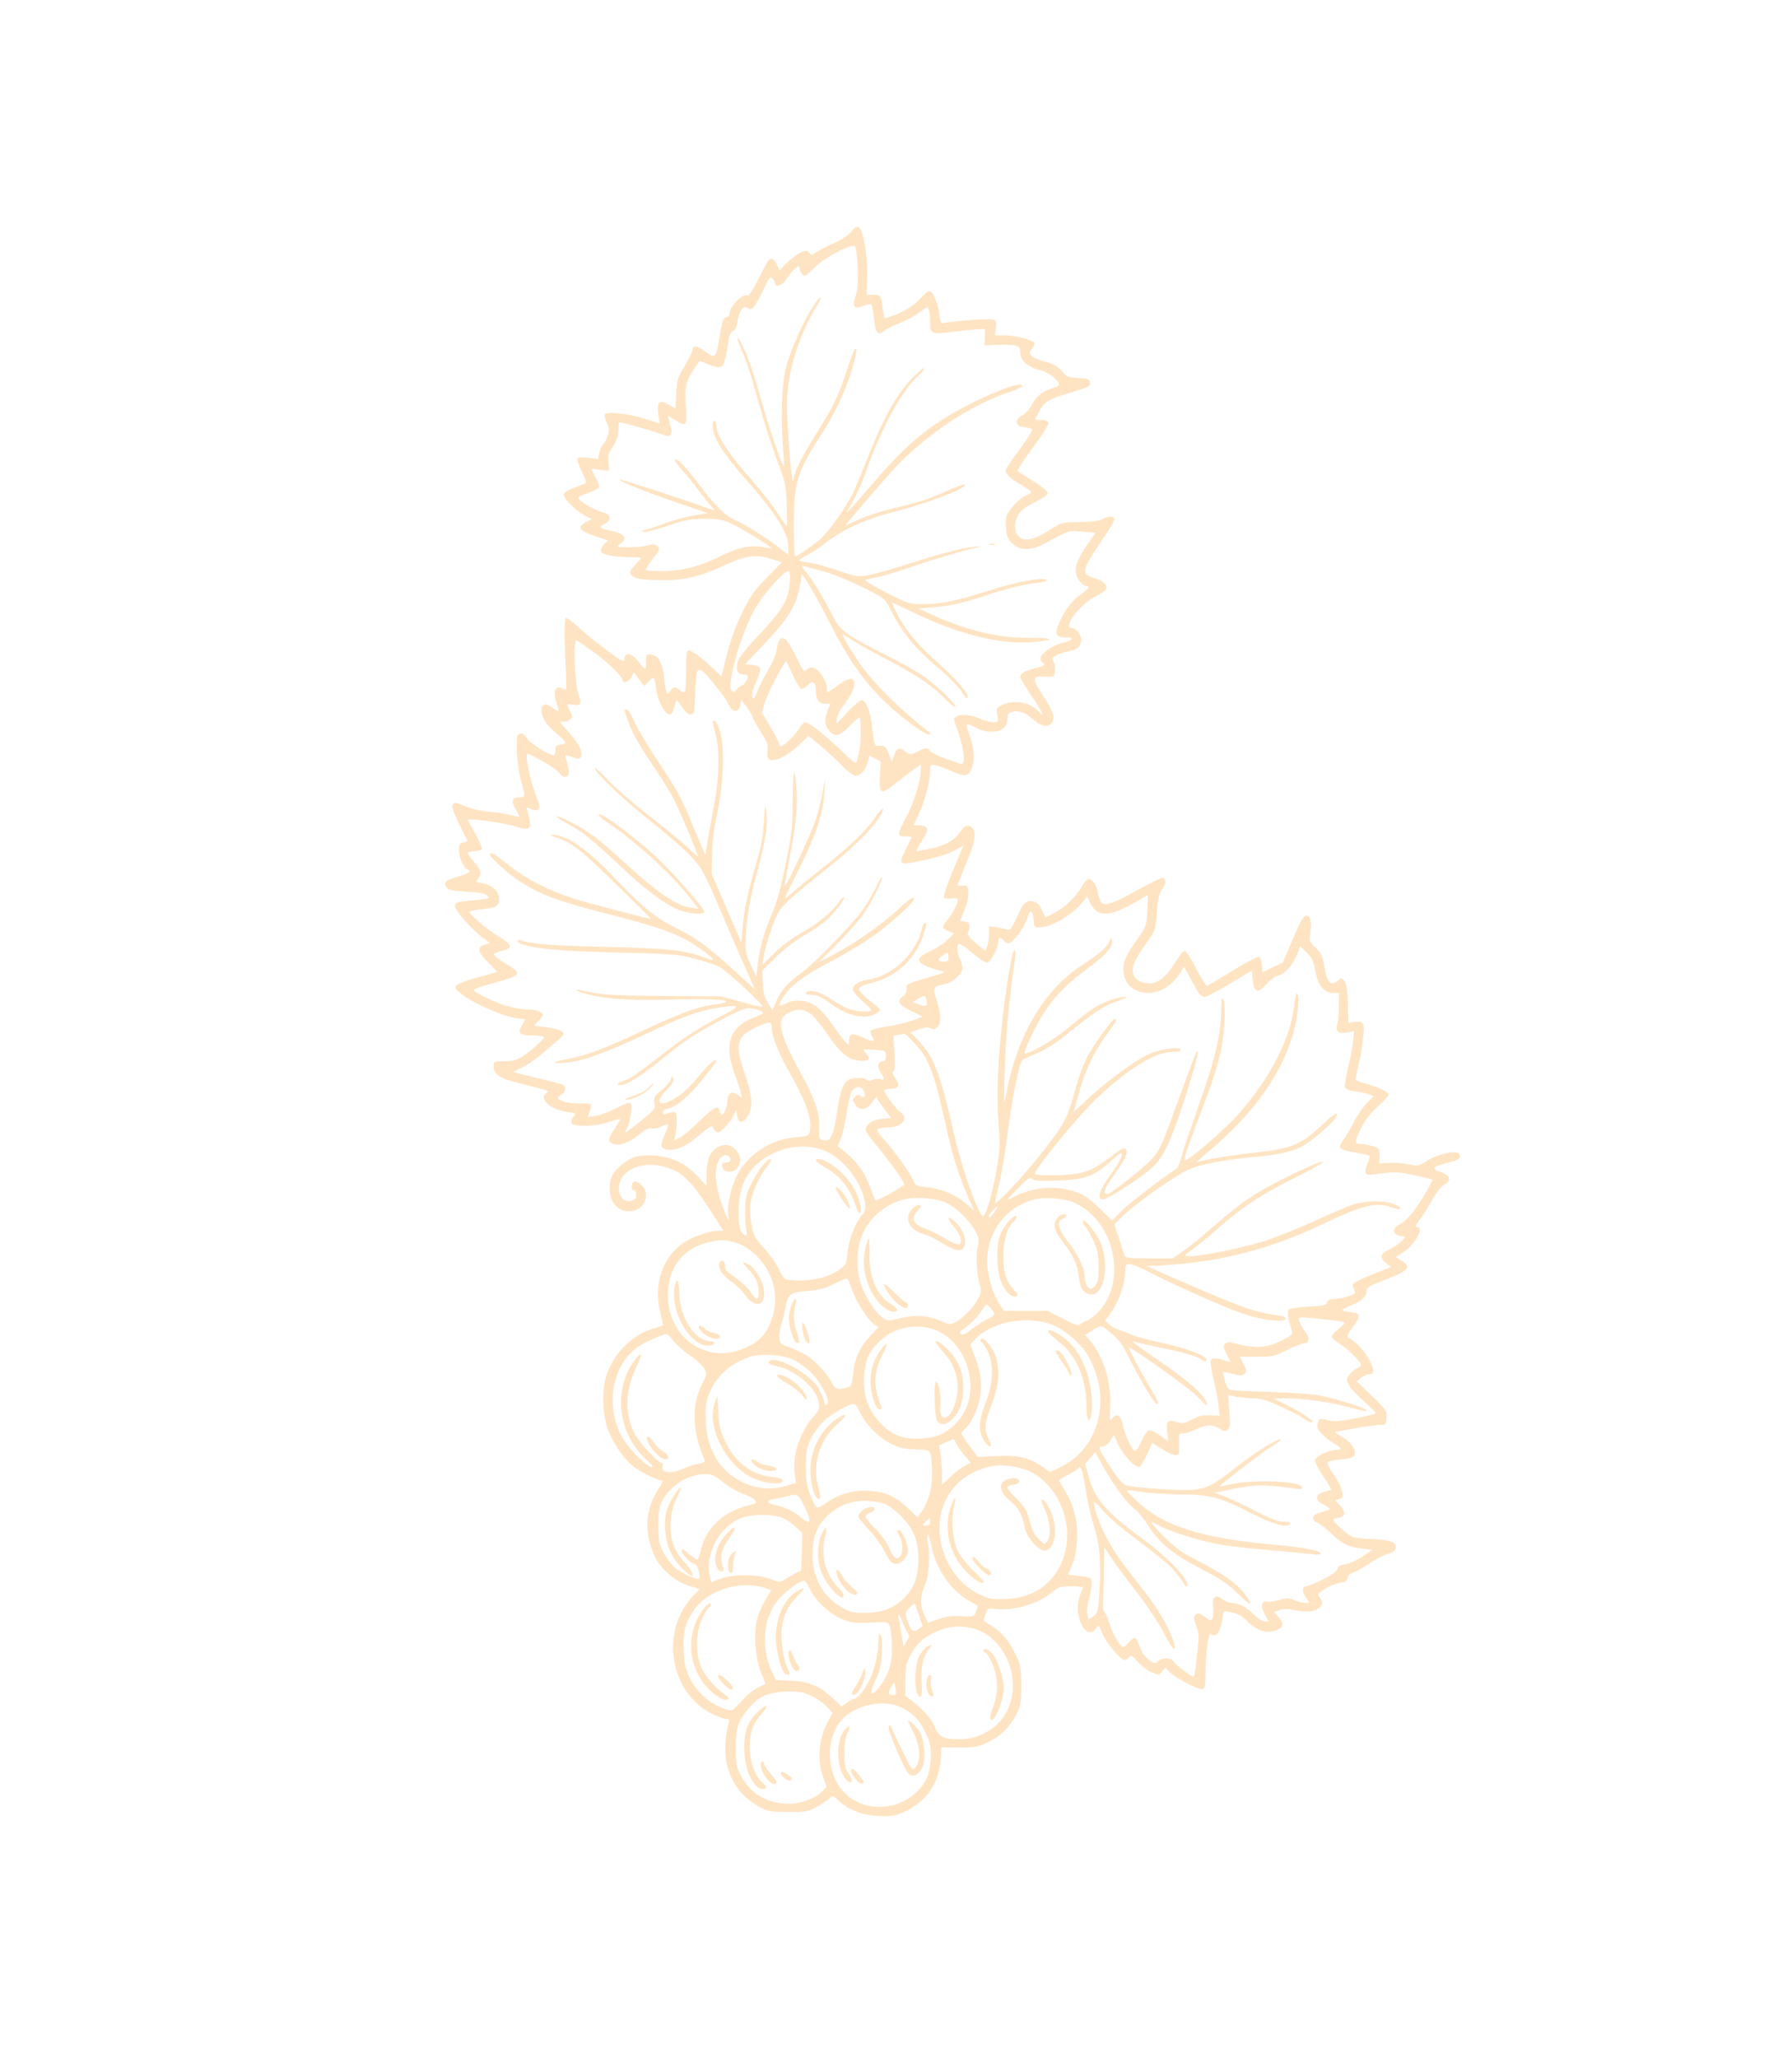 <?xml version="1.0" standalone="no"?>
<!DOCTYPE svg PUBLIC "-//W3C//DTD SVG 20010904//EN"
 "http://www.w3.org/TR/2001/REC-SVG-20010904/DTD/svg10.dtd">
<svg version="1.0" xmlns="http://www.w3.org/2000/svg" viewBox="0 0 973 1117" preserveAspectRatio="xMidYMid meet">
<g transform="translate(0,1117) scale(0.1,-0.1)"
fill="#ffe4c4" stroke="none">
<g>
<path d="M4623 9914 c-11 -17 -48 -42 -98 -65 -44 -20 -89 -44 -100 -52 -17
-13 -21 -13 -31 1 -10 14 -15 14 -45 2 -19 -8 -53 -33 -76 -56 l-41 -42 -12
28 c-14 33 -34 44 -48 27 -5 -7 -31 -54 -56 -105 -26 -51 -51 -90 -56 -87 -27
17 -100 -59 -100 -103 0 -5 -8 -12 -18 -14 -15 -4 -22 -26 -36 -111 -20 -116
-21 -116 -83 -71 -38 29 -63 31 -63 6 0 -10 -19 -49 -42 -88 -39 -64 -43 -75
-46 -151 l-4 -81 -34 20 c-53 31 -68 19 -60 -46 l7 -54 -76 24 c-91 29 -209
42 -220 25 -4 -7 1 -28 10 -47 13 -28 14 -41 5 -69 -6 -18 -17 -39 -25 -45 -8
-7 -17 -28 -21 -47 l-6 -34 -53 6 c-34 5 -55 3 -59 -4 -4 -6 7 -38 23 -71 21
-42 27 -62 18 -65 -90 -32 -112 -43 -115 -59 -4 -21 62 -87 115 -115 l37 -18
-33 -17 c-50 -27 -38 -47 47 -75 l73 -24 -22 -23 c-12 -13 -19 -30 -16 -38 7
-17 77 -31 160 -30 31 0 57 -2 57 -5 0 -3 -15 -20 -32 -38 -26 -27 -30 -37
-22 -51 15 -23 50 -29 164 -31 127 -1 207 18 338 78 122 57 174 64 267 35 l51
-16 -81 -82 c-68 -68 -89 -98 -133 -186 -34 -69 -63 -148 -84 -228 l-31 -123
-46 44 c-59 56 -114 97 -132 97 -11 0 -14 -22 -14 -109 0 -60 -3 -113 -7 -117
-5 -4 -16 0 -26 9 -25 23 -39 21 -53 -5 -16 -29 -25 -10 -33 70 -7 76 -28 120
-62 128 -32 8 -39 1 -36 -41 3 -44 -6 -44 -38 0 -37 51 -80 59 -80 15 0 -16
-18 -7 -92 48 -50 37 -119 93 -154 125 -34 33 -67 56 -72 53 -9 -5 -8 -132 2
-328 3 -64 2 -67 -16 -57 -45 24 -59 -12 -34 -83 16 -43 10 -47 -28 -17 -32
25 -56 19 -56 -16 0 -40 25 -79 80 -125 27 -23 50 -46 50 -50 0 -5 -12 -10
-27 -12 -23 -2 -28 -8 -28 -30 1 -16 -3 -28 -8 -28 -25 0 -133 68 -146 93 -11
18 -23 27 -36 25 -18 -3 -20 -10 -19 -89 1 -47 10 -114 19 -150 29 -109 29
-104 0 -106 -45 -2 -52 -18 -27 -62 12 -21 22 -41 22 -44 0 -3 -19 1 -42 8
-24 7 -79 16 -123 19 -49 5 -100 17 -132 31 -44 20 -54 21 -64 9 -11 -13 7
-57 79 -196 2 -3 -7 -8 -20 -10 -19 -2 -24 -10 -26 -41 -3 -38 28 -107 49
-107 5 0 9 -4 9 -10 0 -5 -26 -17 -57 -26 -74 -21 -88 -33 -69 -59 11 -16 31
-20 110 -25 70 -4 100 -9 112 -22 15 -15 11 -17 -62 -23 -101 -9 -114 -12
-114 -35 0 -22 97 -130 153 -171 l37 -27 -30 -10 c-42 -15 -38 -37 20 -95 28
-28 49 -51 48 -52 -2 -2 -48 -15 -103 -30 -55 -14 -107 -33 -115 -42 -13 -13
-11 -18 20 -44 68 -58 262 -139 332 -139 22 0 22 -4 2 -35 -27 -41 -13 -55 55
-55 33 0 62 -4 65 -8 5 -9 -74 -80 -125 -111 -24 -15 -51 -21 -91 -21 -57 0
-58 0 -58 -29 0 -42 34 -65 137 -90 173 -43 167 -41 148 -55 -42 -31 25 -90
118 -102 45 -6 47 -8 31 -25 -9 -10 -14 -25 -11 -34 9 -23 133 -20 204 5 31
11 58 18 60 16 2 -2 -12 -27 -32 -56 -26 -38 -33 -56 -25 -65 28 -34 93 -19
163 39 33 27 52 36 66 31 11 -3 34 1 51 10 18 9 34 14 37 12 2 -3 -5 -27 -16
-52 -25 -57 -26 -71 -5 -79 51 -20 109 3 198 78 36 31 66 50 66 42 0 -7 7 -19
15 -26 13 -11 21 -8 46 16 17 16 39 44 48 63 l18 34 6 -32 c8 -41 32 -40 57 1
29 48 25 110 -15 227 -43 123 -45 168 -10 210 22 26 115 71 145 71 6 0 10 -13
10 -30 0 -42 41 -145 94 -237 94 -163 128 -263 112 -326 -5 -22 -12 -25 -77
-30 -134 -11 -256 -90 -317 -205 -33 -62 -58 -179 -47 -222 10 -40 -7 -15 -28
42 -46 125 -53 213 -21 265 16 26 49 31 57 9 7 -18 -1 -26 -25 -26 -14 0 -19
-6 -16 -23 5 -33 60 -37 82 -5 21 30 20 60 -4 91 -26 33 -63 41 -100 22 -43
-22 -63 -68 -64 -146 l-1 -65 -47 51 c-63 69 -142 107 -234 113 -42 3 -86 -1
-108 -8 -45 -14 -101 -62 -122 -101 -20 -39 -18 -108 5 -145 56 -91 198 -44
176 58 -7 31 -47 64 -65 53 -12 -8 -14 -45 -1 -45 15 0 22 -32 10 -46 -6 -8
-21 -14 -34 -14 -56 0 -74 85 -30 139 58 68 178 78 284 24 60 -31 109 -88 207
-243 l51 -80 -26 0 c-45 0 -133 -30 -183 -61 -119 -76 -172 -228 -133 -382 9
-38 15 -69 14 -70 -2 -2 -29 -11 -61 -21 -106 -35 -196 -123 -239 -233 -32
-83 -32 -213 0 -306 25 -75 89 -168 143 -209 33 -25 100 -60 141 -72 18 -6 18
-8 -3 -39 -76 -114 -85 -236 -29 -367 31 -72 114 -145 189 -167 l58 -18 -40
-43 c-178 -194 -118 -529 115 -638 29 -13 60 -24 71 -24 14 0 17 -5 12 -23 -4
-12 -11 -48 -15 -80 -21 -162 48 -304 184 -375 45 -24 61 -27 155 -27 97 0
109 2 157 29 29 16 60 37 68 46 15 16 18 15 48 -13 55 -52 131 -81 222 -84 70
-2 87 1 141 26 115 54 182 153 192 280 l4 66 97 0 c83 0 104 4 151 26 68 32
122 84 158 152 24 47 27 62 27 157 0 93 -3 112 -27 162 -37 79 -72 123 -129
160 -27 17 -49 32 -49 33 0 1 5 17 11 35 11 31 13 32 58 27 99 -11 224 26 305
92 34 27 46 31 102 31 35 0 64 -2 64 -5 0 -2 -7 -23 -16 -45 -41 -103 31 -253
86 -180 16 22 17 22 34 -24 19 -48 99 -146 121 -146 7 0 18 7 25 15 11 13 17
10 46 -23 18 -21 51 -47 74 -57 42 -19 42 -19 60 2 l17 22 23 -24 c29 -31 156
-97 178 -93 14 3 17 16 17 78 1 124 16 232 30 220 22 -18 43 0 54 45 6 24 11
53 11 63 0 18 4 19 48 10 34 -7 58 -21 86 -49 48 -49 100 -66 149 -50 46 16
52 34 21 71 l-26 30 29 11 c15 6 42 8 58 4 77 -16 113 -16 144 -1 34 18 39 40
16 66 -14 16 -12 19 26 44 22 15 59 30 82 34 32 6 43 12 45 29 2 13 13 24 29
28 15 3 52 24 84 46 31 22 77 46 101 53 31 9 44 19 46 34 5 31 -31 45 -123 48
-44 2 -91 6 -105 10 -24 5 -110 80 -110 95 0 4 12 9 27 11 38 4 41 33 8 68
l-26 27 22 6 c19 5 21 11 16 42 -3 19 -24 61 -46 93 -26 36 -37 60 -31 66 5 5
37 12 70 14 34 2 64 10 71 18 19 23 -8 72 -57 100 -24 14 -44 27 -44 29 0 6
226 44 250 42 22 -2 25 2 28 37 3 37 0 43 -79 119 l-83 80 23 18 c13 11 32 19
42 19 32 0 33 26 3 80 -26 48 -71 96 -109 118 -15 8 -13 15 19 57 47 61 44 79
-12 83 -23 2 -42 7 -42 11 0 5 21 16 46 26 56 21 84 47 84 78 0 19 14 28 108
63 121 47 137 66 82 101 l-32 20 37 23 c66 41 122 140 79 140 -12 0 -9 9 13
38 16 20 47 68 67 106 23 41 50 75 67 85 42 23 35 51 -19 69 -54 18 -46 29 39
51 64 16 75 26 60 49 -13 21 -115 -2 -171 -38 -45 -29 -49 -30 -105 -19 -32 6
-80 9 -107 7 l-48 -3 0 42 c0 40 -2 43 -37 52 -21 6 -46 11 -55 11 -45 0 -46
9 -11 81 24 48 53 86 94 123 32 29 59 58 59 65 0 14 -66 45 -132 61 -27 7 -48
17 -48 22 0 6 7 36 14 67 8 31 20 94 25 140 13 98 7 112 -43 104 l-34 -5 -4
106 c-3 82 -7 110 -20 123 -16 16 -19 16 -37 -1 -38 -34 -59 -5 -76 108 -5 28
-17 50 -42 72 -34 31 -35 34 -28 83 8 60 0 91 -24 91 -13 0 -32 -34 -72 -127
l-54 -128 -55 -26 -55 -27 -3 40 c-2 21 -9 41 -16 44 -8 3 -72 -31 -144 -75
-71 -45 -134 -81 -139 -81 -5 0 -31 40 -57 90 -26 49 -52 93 -58 96 -12 8 -18
1 -71 -81 -44 -68 -91 -98 -140 -92 -50 7 -77 32 -77 71 0 33 20 70 84 161 37
52 40 61 47 151 5 75 12 103 29 126 24 33 23 64 -3 62 -9 -1 -71 -32 -136 -68
-120 -67 -166 -83 -188 -68 -7 4 -17 30 -22 57 -8 44 -30 75 -53 75 -5 0 -22
-22 -39 -50 -35 -57 -93 -110 -153 -140 l-41 -20 -17 40 c-27 62 -87 67 -114
9 -54 -116 -57 -121 -78 -114 -12 4 -38 9 -58 12 l-38 5 0 -40 c0 -23 -5 -53
-10 -67 l-10 -27 -51 43 c-36 30 -48 46 -43 58 15 36 10 56 -17 59 l-26 3 24
60 c15 36 23 75 21 97 -3 34 -6 37 -30 35 -16 -1 -28 0 -28 3 0 3 21 55 46
117 48 116 57 164 35 191 -20 24 -44 18 -66 -17 -30 -46 -77 -74 -161 -93 -41
-9 -77 -15 -79 -13 -2 2 13 28 32 57 40 59 35 82 -18 82 l-28 0 28 63 c34 73
61 178 61 231 0 37 0 38 33 31 17 -4 57 -18 87 -32 72 -32 92 -28 108 22 16
47 9 115 -18 186 -10 27 -14 49 -9 49 6 0 28 -9 50 -21 83 -42 169 -19 169 46
0 29 4 36 25 41 38 9 71 -3 114 -41 57 -52 111 -44 111 16 0 15 -24 63 -57
113 -63 98 -62 108 17 103 44 -2 45 -1 48 30 2 18 -2 41 -8 52 -9 17 -6 22 18
35 15 8 45 17 65 21 47 9 67 28 67 64 0 28 -26 61 -48 61 -59 0 39 130 137
179 22 12 42 25 46 31 13 20 -16 49 -63 62 -73 21 -70 42 27 184 45 66 81 125
81 132 0 22 -27 24 -62 6 -24 -12 -59 -17 -128 -18 -94 -1 -96 -1 -164 -45
-84 -53 -134 -63 -165 -32 -27 27 -27 76 -1 119 14 22 42 43 87 65 37 18 69
40 71 48 2 11 -23 33 -74 65 -43 27 -82 52 -88 56 -5 3 31 60 82 128 52 70 88
128 85 136 -3 8 -19 14 -39 14 -19 0 -34 2 -34 4 0 2 12 24 26 49 27 50 47 60
202 107 63 19 73 25 70 44 -3 18 -10 21 -63 24 -55 3 -63 6 -90 38 -23 26 -45
39 -94 52 -74 20 -94 41 -67 71 10 11 15 24 12 30 -11 17 -106 41 -162 41
l-52 0 5 39 c5 37 3 41 -21 47 -25 6 -251 -12 -266 -21 -10 -6 -20 20 -20 49
0 37 -31 117 -48 124 -10 3 -25 -6 -41 -24 -39 -45 -90 -80 -150 -103 -30 -11
-56 -19 -58 -17 -2 2 -6 21 -9 42 -11 84 -11 84 -52 84 l-37 0 3 102 c3 124
-23 261 -50 266 -10 2 -24 -8 -35 -24z m34 -198 c3 -74 1 -114 -11 -151 -19
-60 -10 -74 37 -57 18 7 38 12 44 12 7 0 14 -32 18 -76 8 -81 22 -99 53 -71 9
8 48 28 86 43 38 15 88 42 111 60 42 32 43 32 49 11 3 -12 6 -40 6 -62 1 -68
5 -70 117 -57 54 7 117 13 140 15 l42 2 -2 -45 -2 -45 67 3 c36 2 80 1 97 -3
27 -6 31 -11 31 -40 0 -43 41 -78 109 -95 46 -11 101 -54 101 -79 0 -4 -17
-13 -39 -19 -51 -16 -87 -46 -111 -93 -11 -21 -34 -46 -51 -54 -44 -23 -37
-59 11 -63 19 -2 39 -7 43 -12 5 -4 -25 -54 -67 -110 -42 -56 -76 -108 -76
-115 0 -19 28 -44 89 -80 28 -16 51 -33 51 -36 0 -4 -13 -12 -30 -19 -37 -15
-97 -81 -106 -115 -4 -15 -4 -47 -1 -73 4 -36 12 -53 36 -74 44 -39 100 -38
177 4 135 72 127 70 203 62 l69 -6 -50 -73 c-61 -88 -73 -144 -38 -187 12 -16
28 -28 36 -28 25 0 15 -16 -26 -45 -49 -34 -84 -79 -117 -151 -29 -64 -21 -84
33 -84 48 0 42 -14 -11 -28 -89 -24 -153 -83 -115 -107 20 -12 9 -20 -41 -32
-55 -14 -79 -28 -79 -48 0 -7 27 -52 60 -101 61 -89 78 -127 39 -85 -47 50
-132 65 -196 35 -33 -16 -34 -19 -28 -55 7 -38 6 -39 -23 -39 -16 0 -49 9 -73
20 -47 21 -105 26 -129 10 -13 -8 -13 -15 3 -57 42 -109 54 -212 23 -199 -6 2
-42 15 -81 28 -38 13 -77 32 -86 43 -18 20 -19 20 -91 -16 -11 -5 -25 -2 -42
12 -33 26 -47 21 -62 -22 l-12 -34 -11 30 c-19 51 -28 60 -55 57 -28 -3 -31 3
-40 98 -8 81 -34 150 -56 150 -10 0 -46 -30 -80 -67 -62 -68 -62 -68 -56 -33
4 19 19 51 35 70 85 106 78 186 -11 123 -86 -61 -78 -59 -78 -27 0 36 -42 100
-71 109 -13 4 -27 1 -38 -9 -16 -15 -20 -10 -56 65 -46 93 -68 118 -89 100 -7
-6 -16 -31 -18 -55 -3 -26 -21 -69 -44 -107 -21 -35 -48 -87 -60 -117 -18 -45
-23 -51 -29 -33 -4 13 4 43 21 80 14 33 24 67 21 75 -3 8 -22 16 -44 18 l-38
3 111 116 c124 132 168 204 187 306 l12 68 38 -60 c21 -33 76 -134 122 -225
98 -190 177 -301 298 -417 87 -83 222 -181 234 -170 3 4 4 8 2 10 -148 113
-307 269 -378 372 -66 96 -108 170 -91 160 8 -5 38 -23 65 -40 28 -17 104 -60
170 -94 157 -82 246 -142 312 -209 29 -30 56 -52 59 -49 12 12 -111 128 -185
176 -42 27 -128 74 -191 106 -207 103 -248 132 -282 200 -51 100 -109 198
-147 244 -28 35 -32 43 -16 38 11 -3 47 -13 80 -21 75 -19 163 -55 274 -111
85 -43 86 -44 123 -117 57 -110 130 -200 235 -288 87 -73 129 -117 159 -166 7
-11 15 -16 18 -13 14 14 -65 109 -161 191 -108 94 -177 177 -224 270 -16 32
-28 58 -25 58 2 0 59 -27 127 -60 242 -116 465 -170 643 -155 47 4 86 11 86
15 0 5 -53 9 -117 8 -169 0 -338 41 -532 130 l-64 29 84 7 c93 8 159 23 288
66 116 38 193 57 269 66 41 4 60 10 54 16 -18 18 -165 -10 -326 -62 -166 -53
-251 -70 -356 -69 -60 0 -75 5 -190 64 -71 36 -119 65 -110 68 8 3 42 10 75
17 33 7 116 32 185 57 104 36 277 87 365 106 11 3 -2 3 -30 0 -67 -6 -179 -35
-361 -93 -83 -27 -179 -54 -215 -61 -62 -11 -67 -10 -171 25 -59 20 -130 40
-158 43 -27 3 -50 9 -50 12 0 4 19 16 43 28 23 11 69 42 102 68 94 74 223 131
381 170 129 31 343 110 367 134 21 21 -15 11 -102 -28 -94 -42 -144 -58 -300
-95 -57 -14 -133 -39 -169 -56 -35 -16 -66 -30 -68 -30 -5 0 120 147 239 282
174 196 441 376 660 444 31 10 57 23 57 30 0 37 -283 -85 -445 -191 -124 -81
-221 -171 -360 -332 -159 -183 -164 -189 -131 -133 32 54 62 117 86 185 87
245 196 446 285 524 20 17 35 37 33 43 -2 5 -35 -23 -74 -64 -82 -89 -152
-216 -239 -438 -32 -80 -66 -163 -78 -185 -40 -80 -136 -211 -178 -246 -54
-43 -121 -89 -131 -89 -5 0 -8 76 -8 168 0 231 17 288 144 485 76 118 128 226
165 340 30 96 40 151 22 131 -5 -5 -23 -54 -41 -109 -46 -141 -76 -204 -164
-342 -77 -122 -126 -219 -126 -250 0 -9 -2 -14 -4 -12 -13 13 -38 365 -32 454
10 162 68 343 157 487 39 64 31 74 -11 13 -50 -73 -127 -242 -151 -335 -25
-93 -31 -274 -16 -460 7 -86 6 -92 -7 -64 -25 56 -86 244 -127 392 -22 80 -56
179 -75 220 -39 85 -57 94 -21 11 30 -67 54 -142 107 -332 23 -82 63 -207 90
-277 46 -123 48 -134 52 -244 1 -64 2 -116 1 -116 -1 0 -26 37 -56 83 -30 45
-102 136 -161 202 -104 117 -166 215 -166 261 0 13 -4 26 -10 29 -6 4 -10 -8
-10 -28 0 -57 54 -146 165 -272 178 -201 245 -306 245 -382 l0 -44 -65 50
c-66 50 -168 114 -237 145 -45 22 -109 86 -186 191 -65 87 -118 142 -128 132
-4 -4 11 -26 32 -49 22 -24 61 -72 88 -108 27 -36 61 -78 75 -94 22 -25 23
-28 6 -22 -131 48 -491 166 -499 163 -15 -5 138 -66 318 -128 l159 -54 -74
-12 c-41 -7 -110 -26 -154 -42 -44 -16 -93 -33 -110 -37 -25 -6 -27 -8 -9 -11
12 -2 71 13 130 33 93 32 122 37 199 38 77 0 98 -4 146 -26 57 -26 222 -128
217 -133 -2 -2 -24 1 -51 6 -66 12 -131 -3 -228 -51 -105 -53 -210 -80 -314
-80 -45 0 -84 3 -88 6 -3 3 12 29 34 56 43 55 45 61 26 77 -9 7 -24 8 -48 1
-18 -6 -65 -10 -104 -10 -70 0 -70 1 -46 19 40 30 25 53 -47 69 -34 7 -62 17
-62 21 0 4 11 13 25 19 35 16 33 50 -2 58 -59 14 -158 75 -142 87 2 2 27 12
54 22 28 10 53 23 57 29 4 6 -4 30 -18 54 -14 24 -24 45 -22 47 2 2 21 0 43
-5 21 -5 43 -6 48 -3 4 3 5 23 2 45 -6 33 -3 45 21 80 19 28 29 55 31 87 1 25
2 47 2 48 2 5 137 -31 200 -53 61 -22 75 -24 82 -13 5 8 7 21 4 29 -2 8 -7 28
-11 44 l-7 30 35 -22 c65 -41 70 -35 62 76 -7 116 -3 130 73 241 2 2 15 -2 30
-9 54 -25 82 -29 96 -15 8 7 19 51 26 98 10 66 17 86 30 90 12 3 20 18 24 46
7 57 33 96 53 81 24 -21 41 -3 84 87 38 82 42 87 56 69 8 -11 14 -23 14 -28 0
-21 41 -4 59 25 27 45 71 85 71 66 0 -9 6 -24 14 -35 14 -18 17 -17 66 31 62
61 210 138 224 116 4 -7 10 -59 13 -115z m-369 -1708 c-6 -92 -36 -144 -164
-281 -82 -87 -116 -131 -120 -154 -8 -45 1 -63 31 -63 14 0 25 -5 25 -11 0
-17 -20 -49 -31 -49 -6 0 -18 -9 -28 -21 -15 -18 -18 -19 -29 -6 -26 31 44
284 119 428 42 80 162 219 190 219 8 0 10 -19 7 -62z m-1061 -380 c74 -53 153
-130 153 -150 0 -21 41 -6 51 20 10 25 12 26 23 8 6 -10 18 -28 27 -39 l16
-21 26 26 c29 30 31 28 41 -52 8 -54 45 -124 68 -128 12 -2 20 8 28 37 6 23
12 41 14 41 2 0 16 -18 31 -40 19 -28 35 -40 47 -38 17 3 20 14 22 108 2 58 7
113 11 122 10 25 34 9 84 -54 23 -29 48 -62 57 -73 9 -11 23 -35 32 -53 20
-41 54 -41 62 1 l5 27 26 -33 c14 -18 30 -43 34 -56 4 -13 25 -51 47 -85 33
-51 39 -67 35 -98 -3 -25 0 -41 9 -49 23 -19 100 17 161 76 l53 51 63 -52 c34
-28 87 -77 117 -108 32 -33 63 -56 76 -56 27 0 52 28 65 73 l9 35 31 -15 31
-16 -4 -73 c-7 -103 5 -111 80 -50 31 25 76 60 100 77 l42 30 0 -29 c0 -55
-40 -186 -80 -259 -50 -93 -50 -103 -5 -103 19 0 35 -2 35 -3 0 -2 -14 -31
-31 -65 -46 -93 -45 -93 135 -52 49 11 109 31 133 46 l44 25 -16 -38 c-72
-171 -95 -234 -89 -244 4 -7 20 -9 40 -6 26 4 34 2 34 -9 0 -20 -28 -73 -56
-107 -31 -37 -30 -45 6 -61 l30 -12 -38 -37 c-20 -20 -63 -47 -94 -61 -70 -31
-76 -55 -20 -79 20 -9 53 -20 72 -25 29 -7 31 -10 15 -15 -11 -3 -60 -18 -108
-32 -82 -25 -88 -28 -85 -51 2 -17 -5 -31 -21 -43 -34 -26 -23 -44 48 -79 l61
-30 -53 -20 c-29 -11 -91 -26 -138 -33 -46 -6 -87 -17 -91 -23 -4 -6 0 -21 8
-33 19 -29 5 -30 -55 -2 -53 24 -71 19 -71 -18 0 -27 0 -27 -20 -8 -10 11 -41
51 -67 89 -64 93 -109 128 -171 134 -34 3 -59 -1 -81 -13 -42 -21 -48 -14 -23
27 42 68 118 125 269 202 51 27 139 79 196 116 112 74 271 219 249 227 -7 3
-39 -19 -70 -49 -104 -98 -259 -206 -392 -273 l-55 -27 94 92 c51 52 114 121
139 154 47 64 112 190 112 216 -1 8 -14 -13 -29 -46 -16 -34 -47 -89 -70 -123
-55 -81 -270 -302 -347 -357 -69 -49 -106 -93 -132 -155 l-18 -42 -24 39 c-18
28 -26 57 -28 106 l-4 68 73 73 c44 43 107 92 154 119 44 25 98 62 120 81 44
38 112 127 97 127 -5 0 -17 -11 -25 -23 -35 -53 -114 -120 -195 -164 -54 -30
-113 -73 -155 -114 l-68 -66 7 41 c10 60 42 163 70 223 27 57 66 93 297 277
138 110 238 212 273 279 23 43 0 32 -31 -15 -48 -73 -134 -156 -285 -276 -80
-63 -160 -129 -179 -146 -40 -37 -43 -45 46 134 93 187 134 309 139 415 l4 80
-14 -77 c-8 -42 -24 -107 -36 -145 -24 -73 -160 -366 -167 -359 -3 2 7 62 21
133 37 184 48 296 41 389 -11 136 -20 110 -21 -59 0 -147 -4 -180 -38 -346
-26 -129 -49 -212 -76 -275 -44 -104 -66 -183 -76 -275 l-7 -64 -30 64 c-25
54 -30 75 -28 134 2 114 20 216 62 371 45 164 59 256 50 329 -6 44 -8 37 -13
-55 -5 -78 -15 -136 -42 -227 -46 -155 -65 -247 -74 -348 l-7 -80 -80 185 -80
185 1 100 c0 68 9 143 29 235 35 172 41 364 12 448 -10 28 -23 52 -28 52 -12
0 -12 -10 7 -77 22 -82 19 -235 -6 -368 -17 -88 -33 -177 -50 -285 0 -3 -24
54 -54 125 -71 176 -98 227 -208 390 -51 77 -106 170 -123 207 -16 37 -36 68
-42 68 -17 0 -17 1 11 -73 25 -68 57 -122 153 -265 35 -51 76 -119 93 -152 29
-57 130 -297 130 -308 0 -3 -26 19 -57 49 -32 30 -127 108 -211 173 -84 66
-184 153 -222 194 -39 41 -70 69 -70 63 0 -24 145 -162 300 -286 91 -72 193
-161 226 -198 57 -62 69 -84 152 -280 50 -116 113 -263 141 -324 l50 -113
-112 102 c-146 133 -213 181 -322 234 -102 49 -188 120 -341 282 -136 144
-254 224 -328 221 -13 0 -5 -5 19 -13 88 -28 134 -63 325 -250 108 -105 196
-192 195 -193 -1 -4 -350 87 -413 108 -158 51 -269 110 -380 199 -59 48 -82
59 -82 42 0 -15 106 -111 164 -147 120 -76 206 -107 511 -185 255 -65 364
-106 458 -173 90 -64 101 -80 40 -57 -114 43 -196 52 -548 61 -300 7 -391 14
-457 35 -10 3 -18 1 -18 -5 0 -6 17 -15 38 -20 90 -24 197 -33 502 -41 299 -7
333 -10 421 -33 53 -14 114 -34 135 -45 41 -21 242 -207 234 -216 -3 -2 -55 9
-115 26 l-110 30 -310 2 c-246 2 -326 6 -390 19 -95 20 -114 21 -62 2 93 -34
253 -48 477 -41 208 7 337 1 309 -14 -8 -4 -37 -10 -65 -13 -79 -9 -192 -50
-379 -139 -203 -96 -305 -135 -404 -154 -95 -18 -105 -28 -21 -22 90 7 215 52
426 151 205 97 300 132 402 147 123 20 128 11 22 -43 -127 -65 -235 -137 -370
-246 -62 -49 -129 -95 -149 -102 -45 -14 -62 -29 -34 -29 35 0 118 52 220 136
120 99 211 159 351 230 116 58 118 59 176 43 42 -12 39 -19 -14 -39 -137 -51
-171 -144 -112 -307 16 -43 32 -91 36 -108 7 -28 7 -29 -12 -12 -35 31 -62 17
-62 -33 0 -23 -20 -70 -30 -70 -4 0 -10 9 -13 20 -9 33 -29 23 -108 -54 -41
-40 -89 -81 -107 -90 l-33 -17 8 28 c4 15 8 51 8 78 0 44 -3 50 -20 49 -11 -1
-28 -5 -37 -9 -13 -5 -18 -3 -18 8 0 8 12 17 28 20 45 9 107 61 186 158 42 50
76 95 76 100 0 20 -32 -7 -94 -80 -68 -80 -98 -106 -153 -134 -73 -38 -85 -5
-22 59 32 33 40 47 34 61 -8 16 -9 16 -12 -4 -2 -12 -25 -38 -50 -59 -41 -33
-45 -40 -40 -70 5 -32 2 -37 -66 -92 -97 -78 -102 -81 -82 -43 20 39 31 126
18 134 -6 4 -41 -9 -79 -29 -38 -19 -88 -38 -111 -41 l-42 -6 11 31 c7 17 9
34 5 38 -4 4 -30 7 -58 5 -53 -2 -119 14 -119 29 0 5 9 14 20 20 23 12 27 45
5 53 -8 4 -54 15 -102 27 -48 11 -106 25 -128 31 l-39 11 49 24 c28 13 80 49
116 81 37 32 76 66 88 75 11 10 21 22 21 28 0 15 -42 29 -106 36 l-55 7 28 29
c27 29 27 30 9 44 -11 8 -39 14 -63 14 -24 0 -72 7 -106 16 -66 16 -189 74
-194 90 -2 6 46 23 107 38 60 16 115 35 122 43 14 17 6 25 -77 76 -25 16 -45
32 -45 37 0 4 21 13 46 19 60 15 56 35 -17 77 -57 34 -159 119 -159 134 0 5
30 12 68 15 78 9 92 17 92 57 0 39 -39 76 -90 84 -37 6 -39 8 -25 24 23 26 18
49 -20 91 -19 22 -35 44 -35 49 0 6 16 10 35 10 20 0 38 6 41 13 2 7 -13 45
-36 83 -22 38 -40 71 -40 74 0 11 206 -18 256 -35 66 -24 89 -16 81 28 -4 17
-9 42 -13 55 -6 21 -5 22 20 11 39 -18 55 0 37 44 -43 105 -77 266 -53 255 73
-33 154 -83 169 -104 14 -19 25 -25 38 -20 18 6 18 30 -1 95 -8 26 -11 26 56
5 29 -9 36 21 16 63 -9 19 -39 58 -66 88 -41 43 -46 52 -28 48 13 -2 31 2 42
10 17 13 17 15 2 45 -22 42 -21 45 15 37 41 -9 51 8 31 54 -22 50 -31 308 -11
295 8 -4 51 -34 96 -66z m1078 -123 c19 -41 40 -75 47 -75 6 0 22 9 34 21 29
27 44 17 44 -27 0 -51 15 -74 50 -74 l29 0 -15 -35 c-19 -47 -18 -78 7 -109
31 -39 59 -33 114 25 26 28 50 47 53 44 9 -9 7 -143 -2 -180 -4 -16 -9 -41
-12 -54 -4 -21 -12 -16 -92 61 -86 82 -170 148 -191 148 -6 0 -22 -17 -35 -38
-25 -39 -80 -92 -97 -92 -5 0 -9 6 -9 13 0 7 -21 48 -46 91 l-47 78 15 53 c12
44 106 225 116 225 2 0 19 -34 37 -75z m1644 -1276 c35 -29 85 -23 165 17 39
20 80 43 91 50 11 8 22 14 25 14 3 0 3 -38 0 -84 -5 -78 -8 -88 -45 -140 -70
-99 -85 -129 -85 -174 0 -57 24 -96 71 -118 78 -35 172 0 229 84 l29 44 30
-54 c16 -29 36 -65 45 -80 9 -18 23 -28 37 -28 12 0 73 32 136 70 63 39 116
70 118 70 2 0 5 -21 7 -46 5 -71 28 -79 73 -27 20 23 48 44 64 48 37 8 75 49
101 109 l21 50 35 -35 c28 -28 36 -47 46 -99 13 -77 48 -120 97 -120 l31 0 0
-68 c0 -37 -4 -81 -9 -99 -12 -42 5 -57 55 -47 l37 7 -7 -59 c-3 -32 -16 -98
-28 -146 -11 -47 -18 -93 -15 -101 3 -8 26 -17 57 -21 28 -4 61 -11 74 -16
l24 -9 -39 -41 c-22 -23 -53 -69 -70 -103 -17 -34 -42 -77 -56 -95 -33 -43
-23 -53 68 -68 39 -7 73 -14 75 -17 3 -2 -3 -23 -12 -46 -23 -58 -13 -65 66
-51 35 6 86 8 114 5 47 -6 168 -33 174 -39 1 -2 -19 -39 -44 -82 -53 -88 -95
-139 -136 -160 -39 -20 -37 -53 2 -61 l31 -6 -23 -25 c-13 -13 -42 -33 -65
-44 -50 -22 -55 -43 -16 -74 l26 -21 -97 -38 c-106 -42 -125 -57 -106 -80 6
-8 9 -19 5 -24 -8 -13 -72 -31 -112 -31 -22 0 -33 -6 -38 -19 -5 -16 -19 -19
-101 -23 -52 -3 -100 -10 -106 -16 -11 -11 -6 -46 17 -117 5 -17 -4 -25 -60
-53 -75 -37 -142 -42 -235 -17 -46 12 -57 12 -68 1 -12 -11 -10 -20 8 -56 l22
-43 -24 7 c-64 18 -78 18 -84 2 -3 -9 3 -55 15 -102 12 -47 24 -111 27 -142
l6 -57 -49 3 c-39 3 -61 -2 -99 -22 -44 -23 -53 -24 -87 -14 -48 15 -56 4 -49
-60 l5 -45 -46 33 c-25 18 -52 30 -60 27 -8 -3 -27 -31 -41 -62 -21 -47 -29
-55 -40 -46 -18 15 -52 96 -61 144 -9 46 -32 58 -55 30 -15 -19 -16 -15 -12
66 6 129 -36 266 -108 353 l-27 32 41 27 c22 15 45 24 51 20 83 -61 99 -78
140 -161 61 -122 144 -260 155 -260 16 0 13 6 -40 96 -49 82 -110 198 -110
208 0 15 323 -215 367 -260 58 -60 70 -67 49 -26 -24 46 -104 114 -253 217
-136 93 -165 116 -125 100 9 -3 71 -17 138 -31 126 -25 198 -46 221 -66 7 -6
17 -8 21 -4 21 21 -95 67 -253 100 -63 14 -135 34 -162 46 -26 12 -57 23 -67
26 -11 2 -29 13 -42 25 l-23 22 23 31 c51 67 86 169 86 246 0 43 25 39 139
-19 159 -81 422 -197 510 -225 105 -33 221 -46 221 -24 0 11 -16 17 -62 22
-34 4 -98 19 -142 33 -63 20 -344 138 -531 223 l-20 9 20 0 c348 13 624 79
935 226 224 106 290 122 378 91 54 -19 64 -3 12 18 -55 22 -158 20 -228 -3
-31 -11 -125 -51 -209 -90 -84 -38 -202 -86 -262 -105 -117 -38 -373 -90 -417
-84 -26 3 -25 4 20 37 26 18 91 71 144 118 129 113 234 182 420 274 85 42 150
79 144 83 -13 8 -237 -98 -347 -164 -83 -50 -159 -109 -286 -221 -35 -31 -91
-75 -123 -98 l-59 -41 -129 0 c-95 0 -129 3 -132 13 -1 6 -15 48 -29 92 l-27
80 63 60 c35 33 125 101 201 152 131 87 142 93 244 117 59 13 170 30 246 36
144 11 234 34 291 73 54 37 136 109 152 134 31 47 2 35 -59 -24 -122 -116
-171 -137 -373 -159 -130 -14 -278 -38 -314 -52 -9 -3 25 28 74 69 283 238
452 514 472 773 7 93 -11 101 -20 9 -19 -177 -130 -395 -302 -589 -77 -88
-289 -269 -293 -251 -3 14 26 97 121 347 31 80 65 191 76 247 22 106 28 257
11 283 -7 10 -10 -11 -10 -68 0 -124 -32 -259 -116 -496 -41 -116 -84 -242
-95 -280 -10 -38 -22 -72 -27 -75 -106 -73 -268 -198 -305 -236 l-49 -50 -67
66 c-50 49 -82 72 -126 88 -108 41 -248 28 -354 -32 -31 -17 -26 -10 31 48 57
59 69 67 82 56 12 -10 48 -12 138 -9 144 5 199 24 284 101 29 26 55 47 58 47
19 0 -1 -43 -54 -116 -64 -88 -77 -134 -40 -134 23 0 218 126 268 174 65 60
109 161 201 455 44 144 54 187 36 170 -2 -3 -40 -104 -84 -224 -100 -277 -112
-304 -152 -350 -43 -49 -226 -195 -244 -195 -31 0 -23 24 40 111 62 87 77 127
49 136 -6 2 -37 -17 -70 -43 -103 -81 -151 -98 -287 -102 -66 -2 -123 0 -128
5 -13 13 231 312 335 411 171 161 318 252 407 252 30 0 49 4 49 11 0 23 -121
4 -186 -29 -78 -39 -239 -160 -326 -244 -38 -36 -68 -64 -68 -62 0 2 14 52 31
111 37 126 77 211 148 308 50 68 59 85 43 85 -12 0 -109 -134 -147 -203 -19
-34 -47 -111 -64 -172 -43 -161 -60 -193 -178 -344 -99 -127 -249 -288 -259
-279 -2 3 7 47 20 99 13 52 34 173 46 269 22 179 63 387 79 403 5 5 43 24 85
42 52 22 108 59 172 112 130 107 197 150 268 172 45 14 53 19 33 20 -39 1
-128 -32 -179 -67 -24 -16 -81 -62 -128 -101 -79 -67 -224 -150 -237 -137 -3
3 16 52 44 108 72 149 150 241 288 343 112 83 151 128 142 163 -3 13 -6 12
-14 -8 -15 -34 -54 -68 -143 -125 -207 -132 -355 -379 -415 -693 -15 -77 -15
-77 -10 108 5 181 22 385 49 565 13 87 13 106 -1 92 -9 -10 -40 -194 -57 -347
-29 -248 -36 -435 -25 -580 10 -121 9 -147 -9 -255 -26 -150 -64 -272 -79
-253 -38 48 -116 277 -158 463 -70 310 -107 404 -190 489 l-41 43 45 16 c32
11 50 13 63 6 14 -7 23 -7 33 1 26 22 27 67 4 140 -26 79 -23 87 35 97 41 6
90 45 100 79 3 11 0 34 -8 50 -19 38 -24 86 -10 91 6 2 41 -21 77 -52 42 -36
70 -53 80 -49 19 7 57 82 57 112 0 26 12 28 30 7 7 -8 18 -15 25 -15 23 0 83
80 101 132 18 56 31 53 36 -7 3 -39 4 -40 40 -38 53 3 145 53 201 109 26 26
47 52 48 58 0 6 6 -4 13 -23 6 -18 22 -42 35 -52z m-799 -254 c0 -20 -5 -25
-23 -25 -36 0 -40 12 -10 32 35 22 33 23 33 -7z m-118 -240 c6 -28 -5 -31 -48
-15 l-28 11 30 18 c34 22 40 20 46 -14z m-636 -64 c18 -11 60 -61 94 -111 74
-107 113 -141 174 -147 51 -6 67 9 40 38 -9 10 -15 20 -13 22 2 2 30 1 62 -1
55 -4 57 -5 57 -33 0 -18 -5 -29 -14 -29 -29 0 -36 -25 -16 -58 25 -41 25 -46
-2 -39 -12 3 -30 1 -41 -4 -13 -8 -22 -8 -30 0 -14 14 -72 14 -98 1 -31 -17
-48 -63 -64 -176 -15 -107 -33 -154 -59 -154 -36 0 -41 10 -38 68 4 79 -22
157 -106 309 -113 206 -128 282 -62 315 45 23 77 23 116 -1z m569 -162 c81
-86 108 -161 181 -494 26 -121 69 -250 118 -359 l27 -58 -47 40 c-53 48 -132
80 -214 89 -53 5 -60 8 -71 36 -17 41 -112 173 -161 224 -22 22 -37 46 -34 52
4 6 28 11 54 11 79 0 120 49 71 84 -23 15 -89 104 -89 118 0 4 16 8 35 8 45 0
54 20 26 59 -15 21 -18 32 -10 37 8 5 10 34 6 100 l-6 93 27 4 c15 2 30 5 33
6 4 0 28 -22 54 -50z m-275 -259 c14 -27 3 -45 -16 -29 -12 10 -18 9 -31 -4
-15 -14 -15 -18 1 -42 24 -37 63 -31 93 14 13 19 23 30 23 25 0 -5 18 -32 39
-60 l39 -52 -51 -5 c-51 -4 -87 -31 -87 -62 0 -7 30 -48 67 -92 61 -72 143
-188 143 -202 0 -8 -140 -86 -153 -86 -5 0 -17 27 -29 60 -33 98 -80 160 -177
232 -3 2 3 20 13 39 9 20 24 82 32 138 8 55 22 111 30 124 18 27 50 29 64 2z
m-205 -329 c98 -43 195 -171 211 -277 5 -38 3 -49 -14 -67 -36 -39 -74 -135
-80 -204 -4 -58 -8 -67 -37 -89 -52 -40 -135 -64 -217 -64 -40 0 -79 4 -86 9
-7 4 -24 31 -37 59 -13 28 -48 77 -78 110 -48 52 -56 66 -67 125 -7 38 -9 87
-5 116 8 58 50 152 90 199 15 18 25 36 21 39 -13 13 -68 -54 -103 -125 -32
-64 -37 -83 -37 -150 -1 -42 2 -91 6 -109 6 -27 5 -31 -8 -26 -24 9 -34 47
-34 127 0 91 20 161 64 218 92 120 276 169 411 109z m660 -283 c57 -30 124
-97 154 -155 17 -34 18 -46 9 -84 -11 -48 -4 -158 13 -206 8 -26 7 -38 -9 -70
-24 -47 -82 -108 -123 -129 -29 -15 -34 -14 -81 6 -72 31 -140 35 -220 15 -66
-16 -68 -16 -97 4 -37 27 -84 98 -113 170 -27 69 -29 193 -4 260 36 99 115
173 219 207 67 22 191 13 252 -18z m688 4 c227 -101 293 -447 115 -608 -21
-18 -43 -34 -50 -34 -6 0 -19 -7 -28 -15 -15 -13 -25 -10 -99 28 l-83 42 -119
0 -118 0 -26 40 c-37 57 -65 157 -65 229 0 162 103 297 257 336 59 14 162 6
216 -18z m-435 -52 c-23 -32 -28 -36 -28 -20 0 10 36 50 45 50 3 0 -4 -13 -17
-30z m-1397 -167 c40 -13 69 -32 110 -73 100 -99 126 -243 66 -373 -29 -63
-71 -100 -148 -130 -201 -79 -402 67 -403 293 0 145 78 250 214 286 63 17 99
17 161 -3z m624 -251 c20 -62 87 -166 121 -189 l24 -16 -46 -49 c-57 -61 -84
-121 -92 -206 -6 -59 -10 -67 -32 -73 -52 -14 -66 -10 -83 26 -21 44 -89 118
-135 147 -20 13 -61 32 -91 43 -51 19 -56 24 -59 53 -2 18 3 54 12 80 8 26 17
65 21 86 12 72 25 82 116 89 65 4 94 12 148 39 36 18 69 31 72 28 4 -3 14 -29
24 -58z m756 -104 c25 -31 24 -35 -19 -57 -22 -11 -60 -36 -87 -56 -35 -28
-50 -34 -59 -25 -8 8 -6 14 7 21 34 20 86 70 107 105 12 19 24 34 27 34 3 0
13 -10 24 -22z m1857 -64 c34 -3 62 -10 62 -15 0 -4 -16 -20 -35 -35 -19 -14
-35 -32 -35 -39 0 -7 20 -25 43 -38 42 -25 117 -99 117 -115 0 -5 -11 -14 -24
-20 -14 -6 -32 -22 -41 -36 -15 -22 -15 -27 -1 -54 8 -16 45 -56 81 -87 36
-32 65 -61 65 -65 0 -4 -49 -17 -109 -28 -81 -16 -118 -19 -143 -12 -49 15
-57 13 -64 -16 -5 -20 0 -32 26 -59 17 -18 47 -41 66 -51 41 -22 43 -34 7 -34
-44 -1 -113 -36 -113 -58 0 -11 21 -50 46 -87 25 -36 44 -68 42 -70 -1 -2 -19
-7 -38 -12 -50 -13 -53 -46 -6 -68 20 -10 36 -20 36 -24 0 -4 -20 -12 -45 -19
-34 -9 -45 -17 -45 -31 0 -12 9 -22 23 -26 12 -4 45 -29 72 -55 62 -60 95 -76
168 -85 l58 -7 -53 -36 c-29 -20 -71 -39 -93 -42 -30 -4 -41 -10 -43 -25 -3
-14 -29 -32 -80 -58 -43 -21 -83 -37 -90 -37 -23 0 -24 -29 -2 -60 l21 -30
-24 0 c-14 0 -40 7 -60 15 -30 13 -42 13 -81 1 -25 -8 -55 -12 -66 -9 -31 8
-37 -24 -13 -69 l21 -38 -22 0 c-12 0 -37 16 -57 36 -37 39 -84 64 -122 64
-14 0 -36 9 -51 21 -37 29 -55 13 -49 -45 3 -24 1 -51 -4 -60 -8 -14 -13 -13
-43 9 -29 22 -36 23 -48 11 -12 -12 -12 -20 3 -60 13 -33 16 -60 11 -98 -3
-29 -9 -81 -12 -115 -4 -35 -10 -63 -14 -63 -12 0 -94 62 -108 82 -16 22 -59
23 -83 2 -17 -15 -20 -15 -46 4 -29 20 -44 44 -63 95 -12 34 -24 34 -52 2 -12
-14 -25 -25 -29 -25 -16 0 -60 76 -76 130 -8 30 -21 58 -27 62 -7 5 -9 31 -6
75 2 37 4 114 4 171 1 56 1 102 2 102 1 0 18 -26 39 -57 21 -32 68 -96 105
-143 84 -106 149 -203 192 -286 34 -67 55 -84 44 -36 -14 56 -75 170 -134 247
-34 44 -91 118 -127 165 -71 93 -126 189 -156 277 -31 90 -25 102 21 44 22
-28 82 -82 132 -121 213 -162 241 -186 278 -232 21 -27 41 -54 43 -61 2 -7 8
-9 12 -5 23 22 -97 150 -235 251 -205 151 -265 220 -299 342 l-19 69 27 32 28
32 46 -83 c57 -101 129 -198 168 -226 17 -12 48 -50 70 -84 62 -99 137 -160
290 -240 108 -56 147 -82 202 -136 74 -74 89 -69 28 9 -42 53 -112 101 -261
178 -72 37 -113 66 -168 122 -41 40 -72 76 -69 78 2 3 20 -4 38 -15 54 -32
235 -88 339 -105 52 -9 176 -23 275 -31 99 -8 199 -18 223 -21 25 -4 42 -2 42
4 0 16 -86 33 -255 48 -385 35 -594 100 -734 230 -34 31 -61 59 -61 63 0 4 33
1 73 -6 39 -7 135 -14 212 -14 170 -2 220 -15 386 -101 117 -60 199 -83 213
-59 5 7 -6 11 -33 11 -30 0 -69 15 -149 56 -59 31 -134 67 -166 79 l-60 23 52
11 c146 31 193 34 300 22 58 -7 108 -13 111 -14 3 -1 8 3 10 8 13 33 -240 48
-369 22 -41 -9 -76 -15 -77 -14 -4 4 217 174 274 211 35 22 61 41 59 43 -10
11 -132 -63 -226 -137 -142 -111 -172 -128 -251 -136 -64 -6 -310 10 -364 24
-19 6 -43 34 -91 107 -63 99 -63 100 -38 103 15 2 32 15 44 34 l18 30 20 -45
c27 -62 99 -139 119 -128 8 4 27 35 42 69 l27 60 54 -34 c30 -19 64 -33 75
-32 18 3 20 9 17 61 -3 55 -2 57 21 57 14 0 49 11 78 25 56 25 84 25 127 -3
18 -12 25 -12 38 -1 14 11 15 27 9 100 l-6 87 43 -9 c24 -4 66 -8 95 -9 39 0
74 -10 148 -45 53 -24 109 -53 124 -65 16 -11 35 -20 43 -20 24 0 -46 50 -127
90 l-80 39 75 1 c89 0 235 -21 340 -49 85 -23 98 -25 85 -12 -16 15 -196 69
-266 80 -35 5 -149 13 -254 16 -104 3 -200 8 -212 11 -15 4 -24 18 -32 49 -6
24 -11 46 -11 48 0 2 23 -2 52 -9 44 -12 54 -12 66 0 12 11 11 19 -6 53 l-20
39 91 0 c86 0 97 2 167 37 41 20 83 37 93 37 29 0 31 27 4 62 -14 18 -28 44
-32 57 -8 26 -18 26 183 5z m-1522 -25 c62 -24 153 -102 189 -163 135 -231 67
-508 -151 -611 l-54 -25 -42 30 c-66 48 -135 64 -251 57 l-98 -5 -45 60 c-24
33 -44 64 -44 68 0 4 7 14 16 21 31 25 64 89 80 151 20 77 12 158 -23 246
l-25 64 28 30 c91 95 279 130 420 77z m-644 -25 c106 -36 186 -152 196 -283 6
-89 -17 -159 -71 -219 -58 -62 -107 -84 -197 -90 -98 -6 -162 20 -225 90 -64
71 -88 143 -83 243 5 97 28 145 94 204 76 67 189 89 286 55z m-1413 -64 c18
-22 57 -57 89 -78 31 -20 64 -51 74 -68 18 -31 18 -32 -6 -78 -63 -119 -60
-255 8 -417 6 -13 -1 -18 -31 -24 -21 -3 -58 -15 -82 -26 -67 -30 -123 -24
-114 12 3 10 1 19 -5 19 -19 0 -122 111 -146 158 -56 111 -53 229 8 359 37 77
34 95 -8 40 -118 -155 -92 -397 58 -534 34 -32 48 -49 35 -46 -40 11 -138 113
-169 176 -84 174 -42 383 96 478 37 25 131 67 155 69 3 0 20 -18 38 -40z m645
-98 c25 -12 67 -41 94 -66 56 -52 113 -159 94 -178 -8 -8 -13 -4 -18 18 -3 16
-17 48 -30 70 -41 72 -210 169 -261 150 -23 -9 -7 -23 34 -31 97 -18 215 -118
228 -194 6 -38 4 -45 -29 -81 -72 -80 -115 -210 -101 -311 l7 -48 -58 -17
c-82 -24 -167 -14 -245 28 -115 60 -181 175 -187 323 -3 74 0 100 17 146 37
97 116 170 224 205 57 19 172 11 231 -14z m365 -287 c28 -63 104 -140 170
-172 43 -22 72 -28 131 -30 72 -2 75 -3 83 -30 4 -15 8 -62 8 -103 1 -80 -23
-161 -61 -210 l-19 -25 -48 46 c-67 65 -123 91 -209 97 -88 6 -162 -14 -235
-63 -59 -40 -56 -42 -91 45 -17 43 -22 76 -22 150 0 84 3 102 27 151 15 31 48
76 73 99 42 38 133 90 161 90 7 0 21 -20 32 -45z m526 -175 c8 -16 29 -45 46
-64 l30 -35 -32 -17 c-18 -9 -53 -35 -78 -59 l-46 -43 0 56 c0 32 -4 80 -8
107 l-8 50 38 17 c21 9 39 17 40 17 1 1 9 -12 18 -29z m391 -144 c180 -83 262
-332 170 -515 -57 -112 -156 -173 -293 -179 -71 -4 -88 -1 -142 23 -162 73
-258 287 -206 461 37 125 135 210 275 237 49 10 144 -3 196 -27z m310 -107 c8
-57 29 -146 45 -197 32 -102 39 -196 27 -371 -6 -87 -8 -97 -32 -114 l-25 -18
-7 27 c-4 15 -1 48 6 73 19 67 24 118 11 126 -6 3 -36 9 -66 12 -30 3 -55 7
-55 8 0 1 10 24 21 51 15 32 23 77 27 135 5 101 -17 192 -68 272 -16 26 -30
50 -30 52 0 3 22 16 49 30 27 13 53 30 57 36 12 20 23 -13 40 -122z m-1971 47
c30 -25 81 -54 114 -66 68 -25 85 -47 43 -56 -146 -32 -243 -117 -274 -239 -6
-27 -15 -54 -19 -58 -4 -5 -25 8 -48 28 -31 28 -41 33 -41 20 0 -20 53 -75 73
-75 14 0 33 -68 22 -78 -9 -10 -99 32 -132 61 -19 17 -46 53 -61 81 -24 45
-27 62 -27 146 0 79 4 102 22 136 44 82 139 142 231 143 36 1 51 -6 97 -43z
m444 -135 c41 -85 34 -104 -21 -56 -39 33 -90 57 -150 69 -40 9 -35 24 10 31
20 3 51 10 67 14 54 16 59 13 94 -58z m431 17 c49 -16 134 -100 161 -161 35
-76 34 -212 -1 -280 -50 -98 -140 -151 -260 -151 -66 -1 -82 3 -130 30 -105
59 -165 173 -158 304 4 86 25 137 78 190 79 79 193 104 310 68z m-540 -82 c19
-10 49 -32 66 -48 l31 -29 -3 -101 -3 -102 -33 -16 c-18 -9 -44 -24 -58 -33
-24 -16 -29 -16 -78 3 -70 27 -202 27 -271 1 l-49 -18 -6 21 c-33 124 45 277
167 326 65 25 183 23 237 -4z m790 -16 c0 -14 -7 -20 -22 -20 -20 0 -21 1 -3
20 10 11 20 20 22 20 1 0 3 -9 3 -20z m7 -129 c23 -123 104 -242 202 -298 25
-15 47 -27 49 -28 1 -1 -3 -15 -8 -31 -10 -29 -11 -30 -78 -26 -48 3 -83 -1
-126 -16 l-58 -20 -19 42 c-25 54 -24 103 3 162 23 53 30 165 15 237 -4 20 -4
37 0 37 5 0 14 -27 20 -59z m-661 -233 c29 -65 112 -142 181 -168 49 -19 72
-21 151 -17 93 4 94 4 104 -22 5 -14 10 -64 11 -111 1 -92 -18 -150 -69 -217
-45 -59 -57 -41 -22 34 25 53 33 84 36 149 3 49 0 89 -7 100 -9 16 -10 11 -11
-27 0 -74 -20 -159 -50 -219 -30 -58 -64 -100 -81 -100 -6 0 -24 -9 -40 -21
l-30 -21 -50 47 c-68 64 -126 88 -225 93 l-81 4 -20 42 c-64 132 -50 298 35
396 36 43 115 100 137 100 7 0 21 -19 31 -42z m-240 2 l32 -11 -34 -56 c-18
-30 -38 -79 -45 -108 -18 -80 -7 -208 23 -282 l25 -62 -44 -22 c-24 -12 -64
-45 -89 -74 -41 -47 -49 -52 -73 -45 -91 26 -169 93 -210 180 -20 43 -26 74
-29 142 -5 103 10 156 62 227 77 104 254 156 382 111z m833 -145 l20 -60 -22
-17 c-27 -21 -41 -11 -60 46 -15 42 -14 44 11 69 14 15 27 25 28 24 1 -1 11
-29 23 -62z m-59 -101 c10 -11 9 -20 -6 -41 l-18 -28 -12 70 c-6 39 -13 75
-14 80 -8 33 4 23 20 -18 10 -27 24 -55 30 -63z m395 12 c174 -82 232 -341
108 -485 -52 -61 -139 -101 -219 -101 -89 0 -116 12 -137 64 -19 46 -59 93
-122 142 l-40 31 1 84 c0 66 5 93 22 125 34 67 69 101 134 133 81 41 177 43
253 7z m-462 -313 c5 -27 3 -33 -12 -33 -28 0 -32 11 -14 41 9 16 18 27 19 26
0 -1 4 -17 7 -34z m-458 -37 c28 -13 65 -39 83 -58 l32 -34 -32 -62 c-42 -83
-51 -197 -20 -284 l20 -56 -20 -22 c-37 -39 -117 -70 -184 -70 -117 0 -210 54
-262 154 -24 46 -27 62 -27 151 0 110 13 148 77 220 53 61 108 83 213 84 54 1
81 -5 120 -23z m490 -64 c62 -31 96 -66 127 -130 29 -58 33 -76 32 -137 -1
-39 -9 -86 -18 -107 -74 -172 -315 -221 -448 -91 -103 100 -110 300 -15 401
76 81 229 112 322 64z"/>
<g>
<path d="M5373 8213 c9 -2 23 -2 30 0 6 3 -1 5 -18 5 -16 0 -22 -2 -12 -5z"/>
</g>
<g>
<path d="M3255 6740 c3 -5 27 -24 53 -41 147 -100 339 -275 436 -399 l50 -63
-43 7 c-82 13 -172 74 -353 238 -62 57 -138 123 -169 146 -63 48 -183 112
-207 112 -9 0 15 -17 54 -38 89 -48 127 -78 289 -230 145 -137 255 -218 330
-244 54 -19 120 -23 129 -9 8 13 -171 218 -269 307 -139 127 -331 264 -300
214z"/>
</g>
<g>
<path d="M5005 6128 c-28 -129 -159 -255 -286 -274 -55 -8 -89 -29 -89 -54 0
-10 22 -37 50 -61 28 -23 50 -46 50 -51 0 -15 -95 -8 -135 11 -22 10 -64 35
-94 55 -53 36 -112 48 -126 26 -4 -6 9 -10 32 -10 30 0 53 -11 106 -49 97 -71
196 -89 253 -46 18 14 18 15 -16 42 -111 88 -111 93 -14 119 132 34 234 128
277 258 19 57 21 66 8 66 -5 0 -13 -15 -16 -32z"/>
</g>
<g>
<path d="M3520 5265 c-13 -14 -51 -34 -84 -44 -38 -12 -51 -19 -36 -20 34 -1
100 31 129 63 14 14 22 26 19 26 -2 0 -15 -11 -28 -25z"/>
</g>
<g>
<path d="M4430 4871 c0 -5 24 -23 53 -39 81 -46 134 -114 166 -215 15 -44 33
-40 24 6 -17 89 -79 175 -162 229 -44 28 -81 36 -81 19z"/>
</g>
<g>
<path d="M4538 4725 c-7 -7 63 -114 75 -115 4 0 0 17 -8 38 -17 40 -57 86 -67
77z"/>
</g>
<g>
<path d="M4952 4607 c-46 -48 -14 -115 65 -136 21 -6 61 -25 88 -42 96 -61
135 -60 135 3 0 35 -14 63 -48 101 -42 44 -58 32 -19 -14 20 -22 38 -52 42
-66 11 -47 -10 -48 -82 -6 -37 22 -89 47 -116 57 -58 22 -72 54 -38 90 11 12
21 25 21 29 0 15 -28 6 -48 -16z"/>
</g>
<g>
<path d="M4701 4406 c-24 -96 -6 -194 50 -279 30 -46 72 -77 104 -77 27 0 16
25 -20 44 -71 38 -118 149 -114 271 1 41 0 78 -3 81 -3 2 -11 -15 -17 -40z"/>
</g>
<g>
<path d="M4800 4198 c0 -21 52 -91 83 -111 32 -21 47 -22 47 -2 0 8 -4 15 -10
15 -5 0 -34 25 -65 56 -30 31 -55 50 -55 42z"/>
</g>
<g>
<path d="M5754 4572 c-6 -4 -16 -17 -23 -29 -14 -28 -1 -63 43 -118 45 -55 74
-115 81 -167 11 -77 15 -87 41 -104 83 -55 137 116 83 263 -22 58 -98 153 -99
122 0 -9 6 -22 14 -28 7 -6 26 -39 42 -74 24 -52 29 -75 29 -144 0 -71 -3 -85
-21 -103 -20 -20 -22 -20 -38 -5 -9 9 -16 33 -16 53 0 48 -36 122 -94 196 -51
65 -61 110 -26 121 11 3 20 11 20 16 0 11 -20 12 -36 1z"/>
</g>
<g>
<path d="M5472 4536 c-16 -19 -36 -52 -43 -73 -20 -57 -18 -189 4 -244 21 -56
59 -94 83 -85 15 6 14 10 -9 34 -44 45 -60 98 -59 189 1 86 22 154 55 182 10
7 17 17 17 22 0 18 -19 8 -48 -25z"/>
</g>
<g>
<path d="M3906 4314 c-10 -26 15 -65 64 -99 25 -17 59 -50 75 -73 76 -105 141
-29 80 94 -13 27 -38 57 -54 67 -45 27 -48 20 -9 -20 42 -43 58 -79 58 -129 0
-45 -14 -43 -46 6 -15 22 -51 56 -80 75 -30 20 -55 41 -55 48 -1 7 -2 18 -3
26 -2 21 -23 25 -30 5z"/>
</g>
<g>
<path d="M3666 4198 c-34 -129 71 -327 176 -332 17 0 33 5 35 12 3 7 -4 12
-17 12 -85 0 -169 127 -172 259 -1 71 -10 91 -22 49z"/>
</g>
<g>
<path d="M3796 3972 c-14 -22 71 -79 101 -68 23 9 14 23 -19 30 -18 3 -42 16
-54 27 -12 11 -24 16 -28 11z"/>
</g>
<g>
<path d="M4302 4096 c-22 -48 -24 -94 -8 -150 16 -53 31 -75 44 -62 3 4 -2 28
-11 54 -19 53 -22 101 -8 150 11 37 -1 43 -17 8z"/>
</g>
<g>
<path d="M4358 3988 c-8 -19 7 -87 21 -101 21 -21 22 1 3 59 -12 36 -21 52
-24 42z"/>
</g>
<g>
<path d="M5692 3940 c2 -5 30 -31 63 -57 93 -75 145 -204 145 -357 0 -71 15
-88 26 -30 10 54 -2 161 -27 232 -29 84 -74 149 -133 189 -47 32 -81 43 -74
23z"/>
</g>
<g>
<path d="M5326 3902 c-4 -6 -2 -13 4 -17 6 -3 20 -25 32 -48 35 -67 31 -179
-10 -280 -38 -94 -41 -154 -11 -203 30 -48 53 -46 28 3 -27 53 -24 88 16 192
40 103 46 185 20 263 -17 48 -68 107 -79 90z"/>
</g>
<g>
<path d="M5730 3836 c0 -3 15 -27 33 -53 19 -27 37 -57 42 -68 5 -13 9 -16 12
-7 8 20 -50 127 -69 130 -10 2 -18 1 -18 -2z"/>
</g>
<g>
<path d="M5080 3884 c0 -3 20 -28 44 -55 73 -81 94 -182 60 -282 -32 -95 -89
-96 -78 -2 6 50 -9 125 -24 125 -14 0 -7 -197 7 -214 22 -26 56 -19 89 19 37
41 52 90 52 166 0 82 -25 145 -81 201 -43 43 -69 59 -69 42z"/>
</g>
<g>
<path d="M4786 3848 c-41 -54 -59 -108 -59 -174 -1 -70 27 -154 50 -154 8 0
12 6 9 13 -45 108 -44 188 4 281 35 68 33 82 -4 34z"/>
</g>
<g>
<path d="M3515 3371 c-15 -25 62 -121 97 -121 28 0 20 23 -15 45 -17 11 -41
35 -53 53 -12 18 -25 28 -29 23z"/>
</g>
<g>
<path d="M4220 3701 c0 -5 24 -23 54 -39 29 -17 65 -46 80 -64 18 -23 26 -28
26 -16 0 25 -57 86 -101 109 -42 21 -59 24 -59 10z"/>
</g>
<g>
<path d="M3881 3556 c-46 -130 59 -338 204 -407 67 -32 165 -41 165 -15 0 9
-18 15 -54 19 -116 12 -204 78 -259 195 -26 55 -33 84 -37 157 l-5 90 -14 -39z"/>
</g>
<g>
<path d="M4082 3238 c8 -23 53 -48 92 -51 55 -3 57 19 3 27 -24 4 -53 13 -63
21 -23 18 -37 19 -32 3z"/>
</g>
<g>
<path d="M4532 3461 c-79 -58 -132 -165 -132 -267 0 -65 17 -139 35 -154 22
-18 25 4 9 56 -36 115 2 251 96 338 28 26 50 49 50 51 0 11 -20 3 -58 -24z"/>
</g>
<g>
<path d="M5463 3138 c-46 -23 -36 -68 26 -118 41 -33 63 -75 75 -143 7 -37 52
-99 87 -117 68 -37 104 100 55 206 -22 48 -42 72 -51 62 -2 -2 7 -28 20 -57
28 -60 33 -136 11 -167 -14 -18 -15 -18 -45 11 -18 16 -36 47 -42 70 -6 22
-16 54 -21 72 -5 18 -32 54 -59 80 -27 26 -49 52 -49 59 0 7 15 14 33 16 20 2
32 8 32 18 0 18 -42 23 -72 8z"/>
</g>
<g>
<path d="M5170 3014 c-53 -138 -18 -287 91 -389 42 -39 79 -58 79 -39 0 3 -27
32 -60 64 -35 34 -69 78 -82 106 -26 59 -35 167 -19 230 14 53 7 71 -9 28z"/>
</g>
<g>
<path d="M5280 2709 c0 -6 17 -29 39 -50 21 -22 44 -39 50 -39 19 0 12 28 -9
35 -10 3 -30 19 -44 36 -26 31 -36 36 -36 18z"/>
</g>
<g>
<path d="M3661 3055 c-44 -70 -54 -108 -49 -189 6 -85 34 -149 89 -206 70 -72
83 -45 15 31 -59 65 -80 129 -74 223 4 51 13 86 32 124 35 69 26 79 -13 17z"/>
</g>
<g>
<path d="M4680 2970 c-11 -11 -20 -25 -20 -31 0 -6 25 -37 56 -70 31 -32 71
-87 88 -121 25 -51 36 -64 57 -66 31 -4 69 37 69 74 0 33 -29 101 -46 108 -18
7 -17 -2 1 -34 19 -33 19 -94 0 -110 -20 -17 -33 -6 -59 53 -13 29 -47 74 -75
102 -28 27 -51 55 -51 62 0 8 11 18 25 23 14 5 25 14 25 20 0 18 -49 11 -70
-10z"/>
</g>
<g>
<path d="M4464 2849 c-27 -54 -30 -144 -5 -210 30 -79 121 -174 121 -126 0 8
-12 24 -26 38 -69 65 -100 176 -75 275 15 57 8 67 -15 23z"/>
</g>
<g>
<path d="M4545 2623 c14 -57 85 -127 107 -105 6 6 -2 19 -25 36 -18 14 -42 42
-53 61 -22 42 -39 46 -29 8z"/>
</g>
<g>
<path d="M3945 2845 c-47 -49 -71 -116 -59 -163 6 -24 16 -38 28 -40 16 -4 18
0 10 25 -16 55 -7 95 36 155 45 64 36 78 -15 23z"/>
</g>
<g>
<path d="M3965 2726 c-18 -28 -17 -87 3 -94 8 -2 12 9 12 38 0 23 5 50 10 61
16 28 -6 24 -25 -5z"/>
</g>
<g>
<path d="M4322 2530 c-72 -44 -120 -169 -108 -282 9 -79 34 -158 52 -165 23
-9 26 1 10 32 -22 42 -39 161 -31 219 9 71 35 124 86 174 46 45 43 54 -9 22z"/>
</g>
<g>
<path d="M4287 2213 c-19 -19 13 -113 39 -113 17 0 18 22 3 37 -6 6 -16 27
-23 47 -7 20 -16 33 -19 29z"/>
</g>
<g>
<path d="M4682 2088 c-7 -20 -24 -54 -38 -74 -26 -38 -26 -51 1 -40 22 8 57
91 53 124 -3 26 -4 26 -16 -10z"/>
</g>
<g>
<path d="M3822 2440 c-89 -113 -93 -274 -10 -395 42 -59 110 -110 135 -100 16
6 15 9 -12 28 -53 39 -101 93 -125 143 -33 69 -34 187 -1 261 13 29 29 58 37
64 15 12 19 29 7 28 -5 0 -18 -13 -31 -29z"/>
</g>
<g>
<path d="M3900 2069 c0 -14 55 -69 69 -69 20 0 11 20 -21 50 -35 31 -48 37
-48 19z"/>
</g>
<g>
<path d="M5015 2216 c-13 -13 -28 -41 -34 -62 -14 -50 -14 -149 -1 -175 21
-39 29 -18 24 59 -6 81 9 147 43 184 25 27 -4 22 -32 -6z"/>
</g>
<g>
<path d="M5340 2210 c0 -5 5 -10 11 -10 5 0 22 -25 36 -57 34 -73 35 -164 4
-242 -14 -34 -18 -58 -12 -64 20 -20 71 103 71 173 0 47 -31 144 -56 177 -24
31 -54 44 -54 23z"/>
</g>
<g>
<path d="M5036 2064 c-10 -27 -7 -69 8 -90 20 -27 31 -10 16 25 -7 17 -9 42
-6 56 7 27 -8 35 -18 9z"/>
</g>
<g>
<path d="M4103 1867 c-50 -54 -67 -113 -61 -214 6 -103 53 -193 100 -193 24 0
23 13 -3 36 -38 34 -62 95 -67 172 -6 87 13 146 66 204 22 25 29 38 19 38 -8
0 -32 -19 -54 -43z"/>
</g>
<g>
<path d="M4130 1595 c0 -50 62 -127 84 -105 6 6 -4 24 -27 50 -21 22 -37 47
-37 55 0 8 -4 15 -10 15 -5 0 -10 -7 -10 -15z"/>
</g>
<g>
<path d="M4240 1545 c0 -16 40 -46 52 -39 14 9 9 19 -22 36 -24 14 -30 14 -30
3z"/>
</g>
<g>
<path d="M4930 1829 c0 -2 14 -31 30 -63 36 -71 41 -150 12 -186 -18 -22 -18
-22 -69 81 -29 57 -56 115 -61 129 -8 21 -11 22 -17 8 -7 -17 84 -230 110
-257 19 -19 53 -5 71 32 22 41 15 152 -12 198 -16 26 -64 70 -64 58z"/>
</g>
<g>
<path d="M4588 1783 c-52 -58 -49 -211 5 -271 32 -34 44 -10 16 30 -21 28 -24
45 -24 113 0 57 5 89 18 113 19 34 10 43 -15 15z"/>
</g>
<g>
<path d="M4620 1559 c0 -19 41 -69 56 -69 20 0 18 6 -12 46 -26 34 -44 43 -44
23z"/>
</g>
</g>
</g>
</svg>

